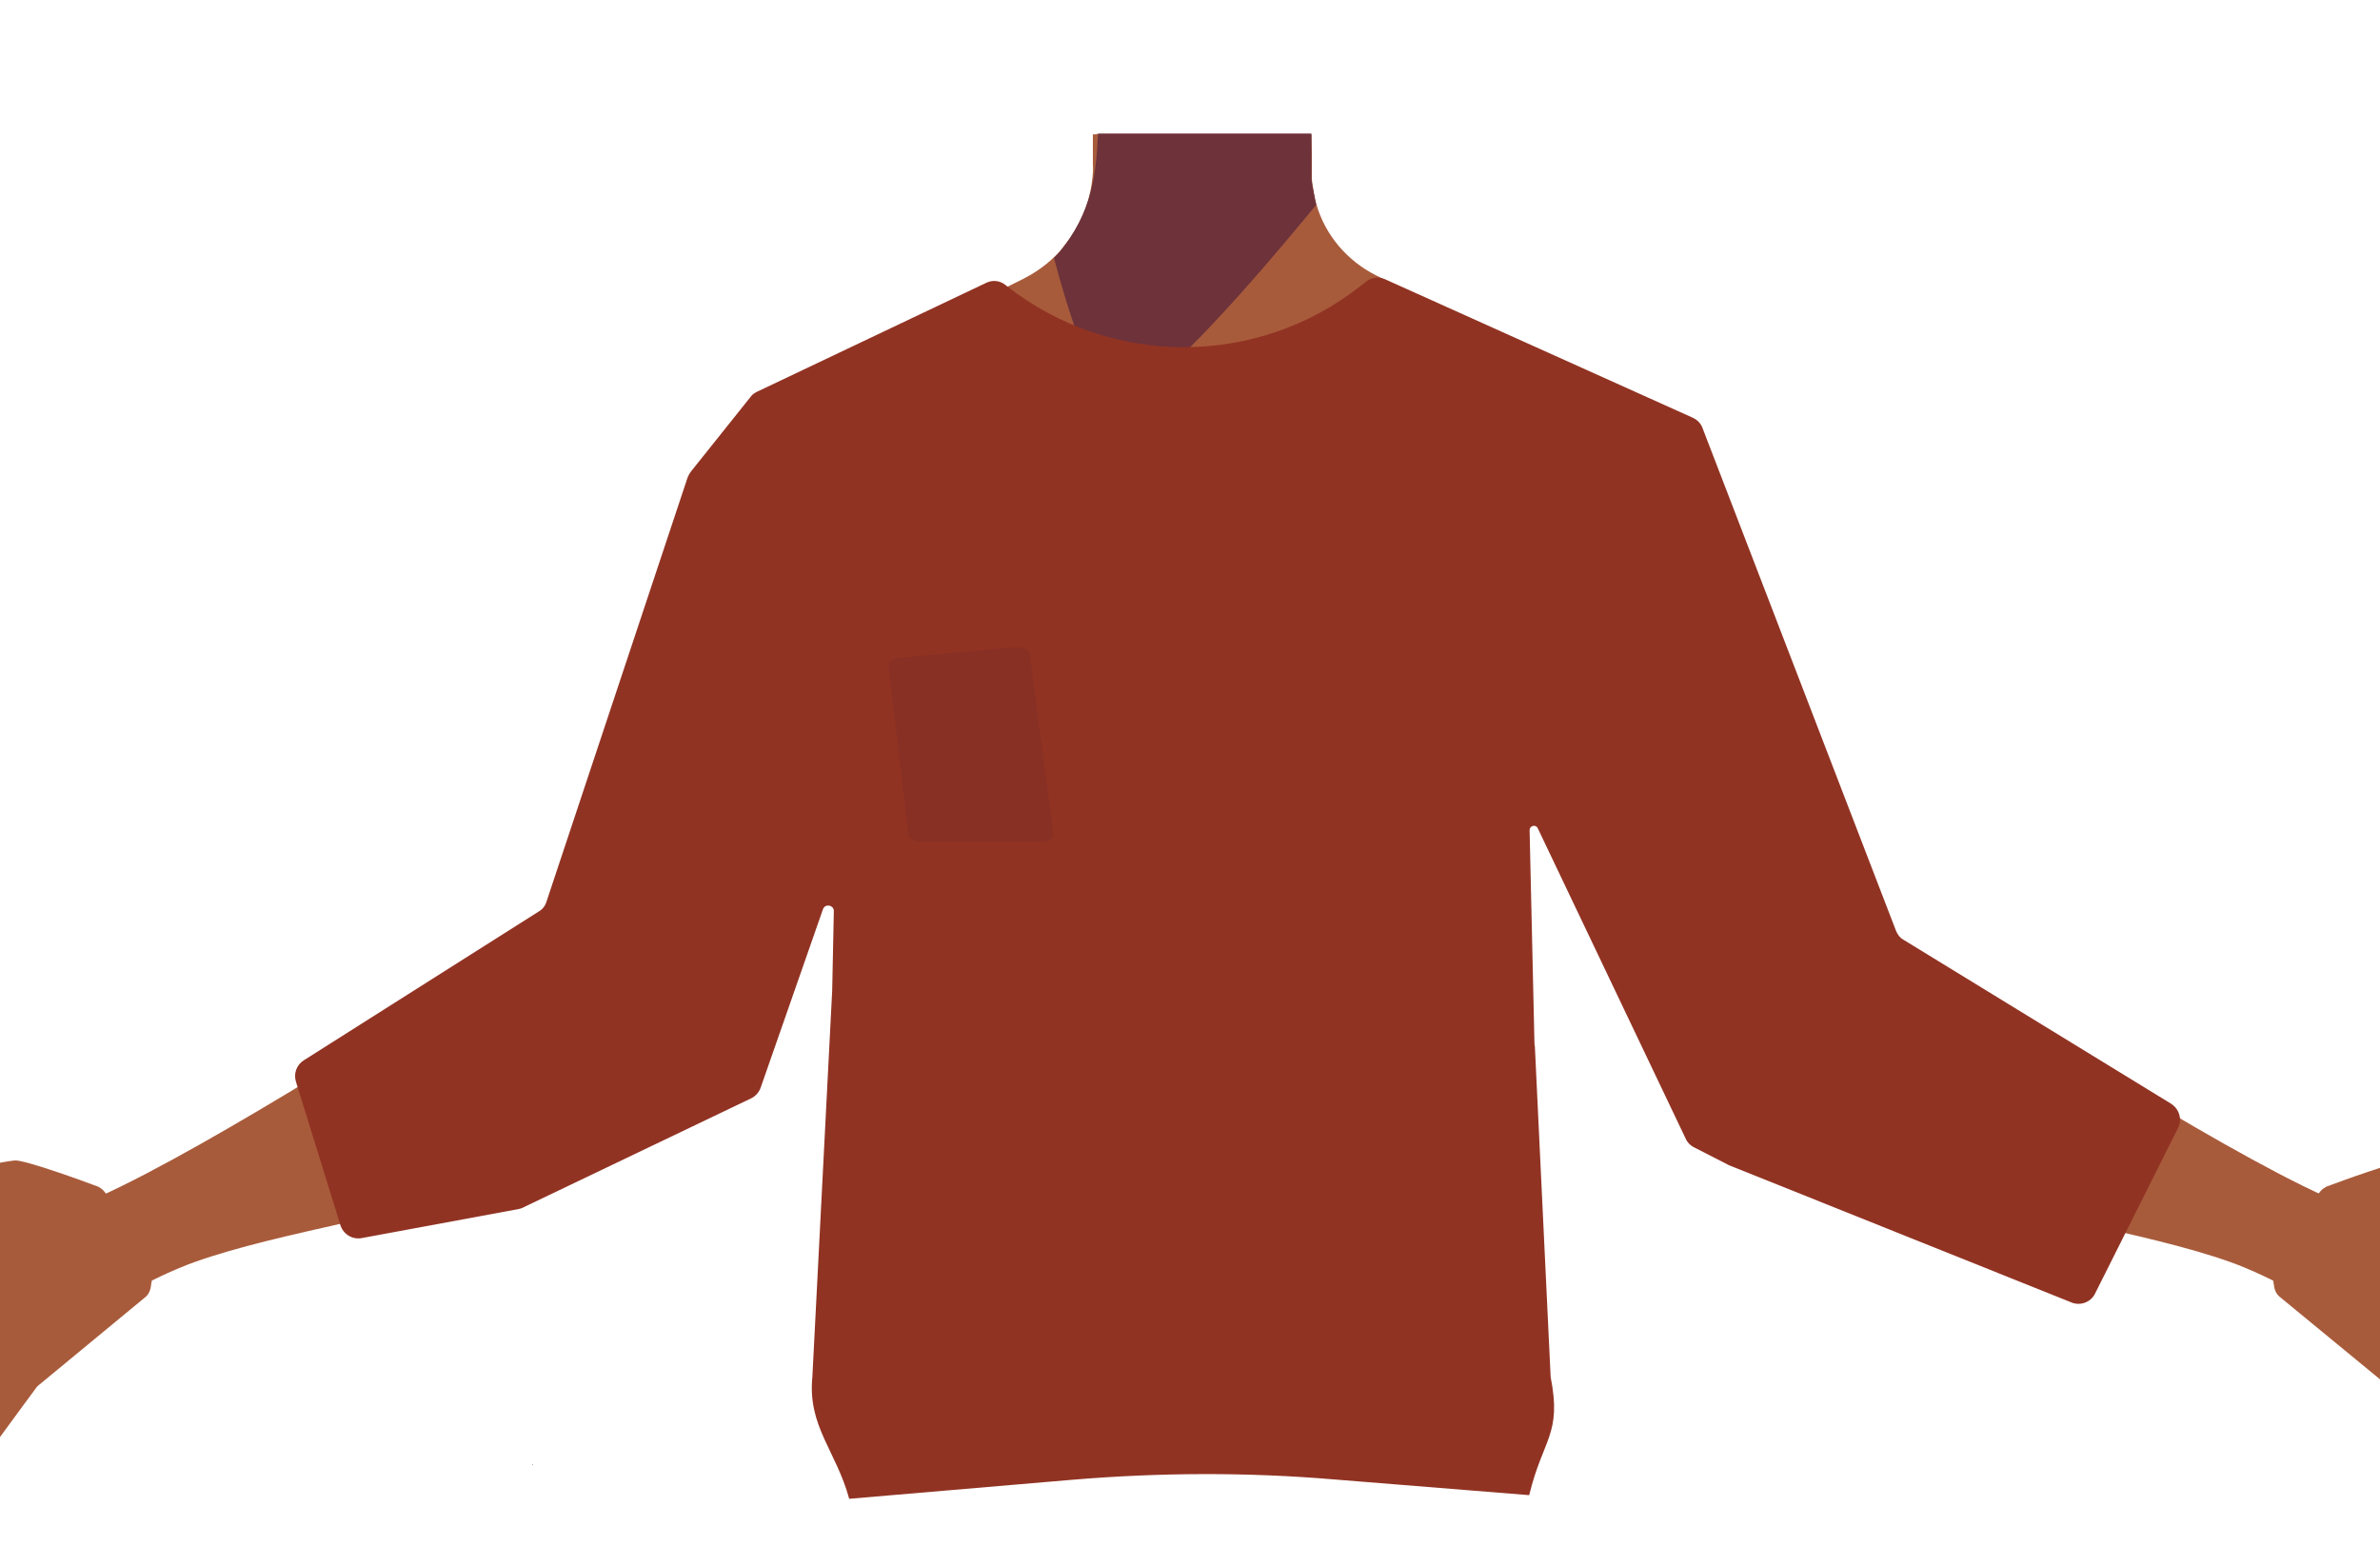 <?xml version="1.0" encoding="utf-8"?>
<!-- Generator: Adobe Illustrator 26.0.2, SVG Export Plug-In . SVG Version: 6.00 Build 0)  -->
<svg version="1.1" id="Layer_1" xmlns="http://www.w3.org/2000/svg" xmlns:xlink="http://www.w3.org/1999/xlink" x="0px" y="0px"
	 viewBox="0 0 588 387" style="enable-background:new 0 0 588 387;" xml:space="preserve">
<style type="text/css">
	.st0{fill:#A85B3B;}
	.st1{fill:#6D323A;}
	.st2{fill:none;stroke:#000000;stroke-width:3;stroke-miterlimit:10;}
	.st3{fill:#473415;}
	.st4{fill:none;stroke:#4F3742;stroke-miterlimit:10;}
	.st5{fill:#913323;}
	.st6{fill:#893024;}
</style>
<g>
	<path class="st0" d="M25.7,294.3c-0.4-0.5-0.9-0.8-1.4-1.1c-3.7-1.4-18-6.6-20.6-6.5c-3,0.2-15.7,3.2-18.1,2.9s-16.6-5.3-16.8-3.5
		c-0.1,1.2-0.1,4.5-0.1,6.6c0,1.3,0.7,2.4,1.9,3l8.9,4.4c0.4,0.2,0.9,0.3,1.4,0.3l13.4,0.3c0.2,0,0.3,0.3,0.1,0.4l-17.4,13.2
		c-0.2,0.1-0.3,0.2-0.5,0.3c-2.8,1.4-27.2,13.7-28.9,14.2c-1,0.3-0.6,2.9,0,5.2c0.5,2,2.6,3.1,4.5,2.3l28.6-12.2
		c0.4-0.2,0.7,0.4,0.4,0.7l-27.4,21.5c-1.4,1.1-1.7,3.2-0.6,4.6l1.9,2.5c1.1,1.4,3.2,1.7,4.7,0.6l28.3-22.3c0.4-0.3,0.8,0.2,0.5,0.5
		l-23.8,26.6c-1.5,1.6-1,4.2,1,5.2l2.7,1.4c1.3,0.6,2.9,0.4,3.9-0.7L-4,339.8c0.3-0.3,0.7,0,0.5,0.4l-11.6,20.7
		c-1,1.8-0.2,4,1.7,4.7c2.3,0.9,5,1.6,5.6,0.5c1-1.9,14.8-20.6,16.8-23.3c0.2-0.2,0.3-0.4,0.6-0.6L36,320.4c0.6-0.5,1-1.3,1.2-2.1
		l1-6.5c0.1-0.9-0.1-1.8-0.7-2.5L25.7,294.3z"/>
	<polygon points="131.5,361.9 131.6,361.9 131.5,361.8 	"/>
	<polygon points="131.6,361.9 131.7,361.9 131.7,361.8 	"/>
	<polygon points="131.5,361.9 131.6,361.9 131.5,361.8 	"/>
	<polygon points="131.6,361.9 131.7,361.9 131.7,361.8 	"/>
	<path class="st0" d="M417.1,126.2c-0.6,38.4-26.2,33.2-36.9,42.3c-12.6,10.8-8.3,50-17.2,64c-2.5,3.8-11.4,10.1-15.8,9.1
		c-12.5-2.9-24-30.7-34.8-37.7c-6.3-4.1-23.6-3.6-30.2,0c-11.3,6.2-22.3,34.9-34.8,37.7c-4.4,1-13.4-5.2-15.8-9.1
		c-8.9-14-4.6-53.2-17.2-64c-10.6-9.1-36.2-3.9-36.9-42.3c-0.4-26.6,35-37.3,35-37.3L252.6,69c2.6-1.3,5-2.9,7.1-4.8
		c0.8-0.7,1.6-1.5,2.3-2.3l0.6-0.7v-0.1c3.9-4.7,6.5-10.4,7.2-16.4c0.2-1.4,0.3-2.8,0.2-4.2v-2.8v-4.5h54l0.1,5v1.5v3.2
		c0,0.3,0,0.7,0,1l0,0c0,0.6,0.1,1.3,0.2,1.9c0.2,1.5,0.5,3.1,0.9,4.6c2.2,7.7,7.6,14,14.7,17.6l40.5,20.1c1,0.5,2.1,1,3.2,1.3
		C390.2,91.7,417.5,102.8,417.1,126.2z"/>
	<path class="st0" d="M324.7,81.4l-27.5,32.5l-14.8-17.7L270,81.4l0.7-41.6v-2.2l0.1-4.5h53v0.2l0.1,4.7l0,0v1.6l0.1,4.2l0,0v1.3
		l0.1,6.8L324.7,81.4z"/>
	<path class="st1" d="M325.2,50.6l-1,1.2c-5.2,6.3-28.8,35-41.8,44.3c-3.2,2.3-5.7,3.4-7.2,2.7c-6.8-3.3-14.8-35.1-14.8-35.1
		l0.1-0.1c0.6-0.6,1.2-1.2,1.7-1.9c0.3-0.4,0.7-0.8,1-1.3l0.1-0.1c3.3-4.5,5.6-9.7,6.7-15.2c0-0.2,0.1-0.4,0.1-0.6
		c0.3-1.4,0.5-3,0.7-4.8c0.1-0.7,0.1-1.4,0.2-2.2c0.1-1.4,0.2-2.9,0.3-4.5H324v0.2v4.3v6.7l0.1,0.8l0.1,0.7l0.9,4.6L325.2,50.6z"/>
	<path class="st2" d="M367,288.7c-0.9-4-5.7-25.3-5.6-33.8c0.1-9.2,4-27.7,1.8-36.7c-9.8-39.6-123.5-39.6-133.3,0
		c-2.2,9,1.8,27.5,1.8,36.7c0,8.5-4.7,29.8-5.6,33.8c-11,50.3,70.3,71,70.3,71S378,339,367,288.7z"/>
	<path class="st0" d="M182.3,234.1c-9.7-15-32.4-8.3-40.5-5.5s-23.1,12.1-30.5,16.7c-18.9,11.6-75.5,47.9-96.4,54.1
		c-14.6,4.4,7.5,25,7.5,25s15.5-9,25.7-12.6c21.4-7.6,52.1-11.5,87.9-22.8c9.4-3,27.2-12.2,34.9-18.3
		C192.3,253.9,185.1,238.5,182.3,234.1z"/>
	<path class="st2" d="M238.7,122.7c2.8,27.5-14.9,54.4-14.9,54.4s-28.3,55.5-37.4,74.1c-4.3,8.8-13,27.2-35.2,17.1l0,0
		c-18.3-8.4-13.3-27.4-10-36.2c6.7-17.9,24-52.8,27.5-71.3c2.6-13.8,1.2-36.2,18.1-53.3c0,0,12.3-15.6,31.4-9.4l0.8,0.2
		C229.8,101.8,237.5,111.4,238.7,122.7z"/>
	<path class="st0" d="M573.3,294.3c0.4-0.5,0.9-0.8,1.4-1.1c3.7-1.4,18-6.6,20.6-6.5c3,0.2,15.8,3.2,18.2,2.9s16.5-5.3,16.8-3.5
		c0.2,1.2,0.2,4.5,0.1,6.7c0,1.2-0.7,2.4-1.9,2.9l-8.9,4.4c-0.4,0.2-0.9,0.3-1.4,0.3l-4.5,0.1c-3.1,0.1-4.4,4.1-1.9,6l10.4,7.9
		c0.2,0.1,0.3,0.2,0.5,0.3c2.8,1.4,27.2,13.7,28.9,14.2c1,0.3,0.6,2.8,0,5.2c-0.5,2-2.6,3.1-4.5,2.3l-29.4-12.7
		c-0.3-0.1-0.5,0.2-0.3,0.4l28.2,22.2c1.4,1.1,1.7,3.2,0.6,4.6l-1.9,2.5c-1.1,1.4-3.2,1.7-4.7,0.6l-29.3-23.1
		c-0.2-0.2-0.6,0.1-0.4,0.4l24.7,27.4c1.5,1.6,1,4.2-1,5.2l-2.7,1.4c-1.3,0.6-2.9,0.4-3.9-0.7l-24.6-25.7c-0.1-0.1-0.4,0-0.3,0.2
		l12.2,21.7c1,1.8,0.2,4-1.7,4.7c-2.3,0.9-5,1.6-5.6,0.5c-1-1.9-14.8-20.6-16.8-23.3c-0.2-0.2-0.3-0.4-0.6-0.6l-26.5-21.8
		c-0.6-0.5-1-1.3-1.2-2.1l-1-6.5c-0.1-0.9,0.1-1.8,0.7-2.5L573.3,294.3z"/>
	<path class="st0" d="M416.8,234.1c9.7-15,32.4-8.3,40.5-5.5s23.1,12.1,30.5,16.7c19,11.6,75.5,47.9,96.4,54.1
		c14.6,4.4-7.5,25-7.5,25s-15.5-9-25.7-12.6c-21.4-7.6-52.1-11.5-87.9-22.8c-9.4-3-27.2-12.2-34.9-18.3
		C406.8,253.9,413.9,238.5,416.8,234.1z"/>
	<path class="st2" d="M358.8,122.7c-2.8,27.5,14.9,54.4,14.9,54.4s28.3,55.5,37.5,74.1c4.3,8.8,13,27.2,35.2,17.1l0,0
		c18.3-8.4,13.3-27.4,10-36.2c-6.7-17.9-24-52.8-27.5-71.3c-2.6-13.8-1.2-36.2-18.1-53.3c0,0-12.3-15.6-31.4-9.4l-0.8,0.2
		C367.7,101.8,359.9,111.4,358.8,122.7z"/>
	<polygon class="st3" points="219.5,341.2 218.6,312 373.6,312 372.9,339.2 	"/>
	<path class="st4" d="M293.5,359.1l-3.4-18.9h14.5l-1,21.6l0,0C299.9,364.1,294.1,362.5,293.5,359.1z"/>
	<path class="st5" d="M73.1,267.2l11,35.5c0.7,2.2,2.9,3.6,5.2,3.2l38.9-7.2c0.4-0.1,0.8-0.2,1.1-0.4l56.2-26.9
		c1.1-0.5,2-1.5,2.4-2.6l15.4-44.1c0.5-1.6,2.9-1.1,2.7,0.6l-0.4,19.4l-4.9,95.5c-1.2,12.2,5.9,18.3,9.1,30.1c0.1,0.2,0,0,0,0
		l55.1-4.7c21.5-1.8,43.1-1.9,64.5-0.1l48.4,3.9c0,0,0,0.2,0,0c3.4-14.1,8.1-14.9,5.3-29.2l-3.9-81.7c-0.1-0.3-0.1-0.5-0.1-0.8
		l-1.2-52.6c0-1.1,1.5-1.5,2-0.5l36.6,76.8c0.4,0.9,1.2,1.7,2.1,2.1l8.2,4.2c0.1,0.1,0.2,0.1,0.4,0.2l84.6,33.9
		c2.2,0.9,4.8-0.1,5.8-2.2l20.5-40.9c1.1-2.1,0.3-4.7-1.7-6l-66.1-40.5c-0.9-0.5-1.5-1.3-1.9-2.3l-47.8-124.2
		c-0.4-1.1-1.3-2-2.4-2.5L342.2,69c-1.6-0.7-3.4-0.5-4.7,0.6l-1.3,1c-25.6,20.2-61.6,20.2-87.3,0.2l-0.5-0.4
		c-1.4-1.1-3.2-1.3-4.8-0.5l-56.6,26.9c-0.6,0.3-1.2,0.7-1.6,1.3l-14.7,18.4c-0.3,0.4-0.6,0.9-0.8,1.4l-34.9,104.9
		c-0.3,1-1,1.9-1.9,2.4L75,262C73.3,263.1,72.5,265.2,73.1,267.2z"/>
	<path class="st6" d="M254.4,161.5l5.9,44.7c0.1,1-1.4,1.8-3.4,1.8h-29.1c-1.8,0-3.3-0.7-3.4-1.6l-4.9-42.1
		c-0.1-0.9,1.1-1.6,2.8-1.8l28.1-2.6C252.4,159.7,254.3,160.4,254.4,161.5z"/>
</g>
</svg>
